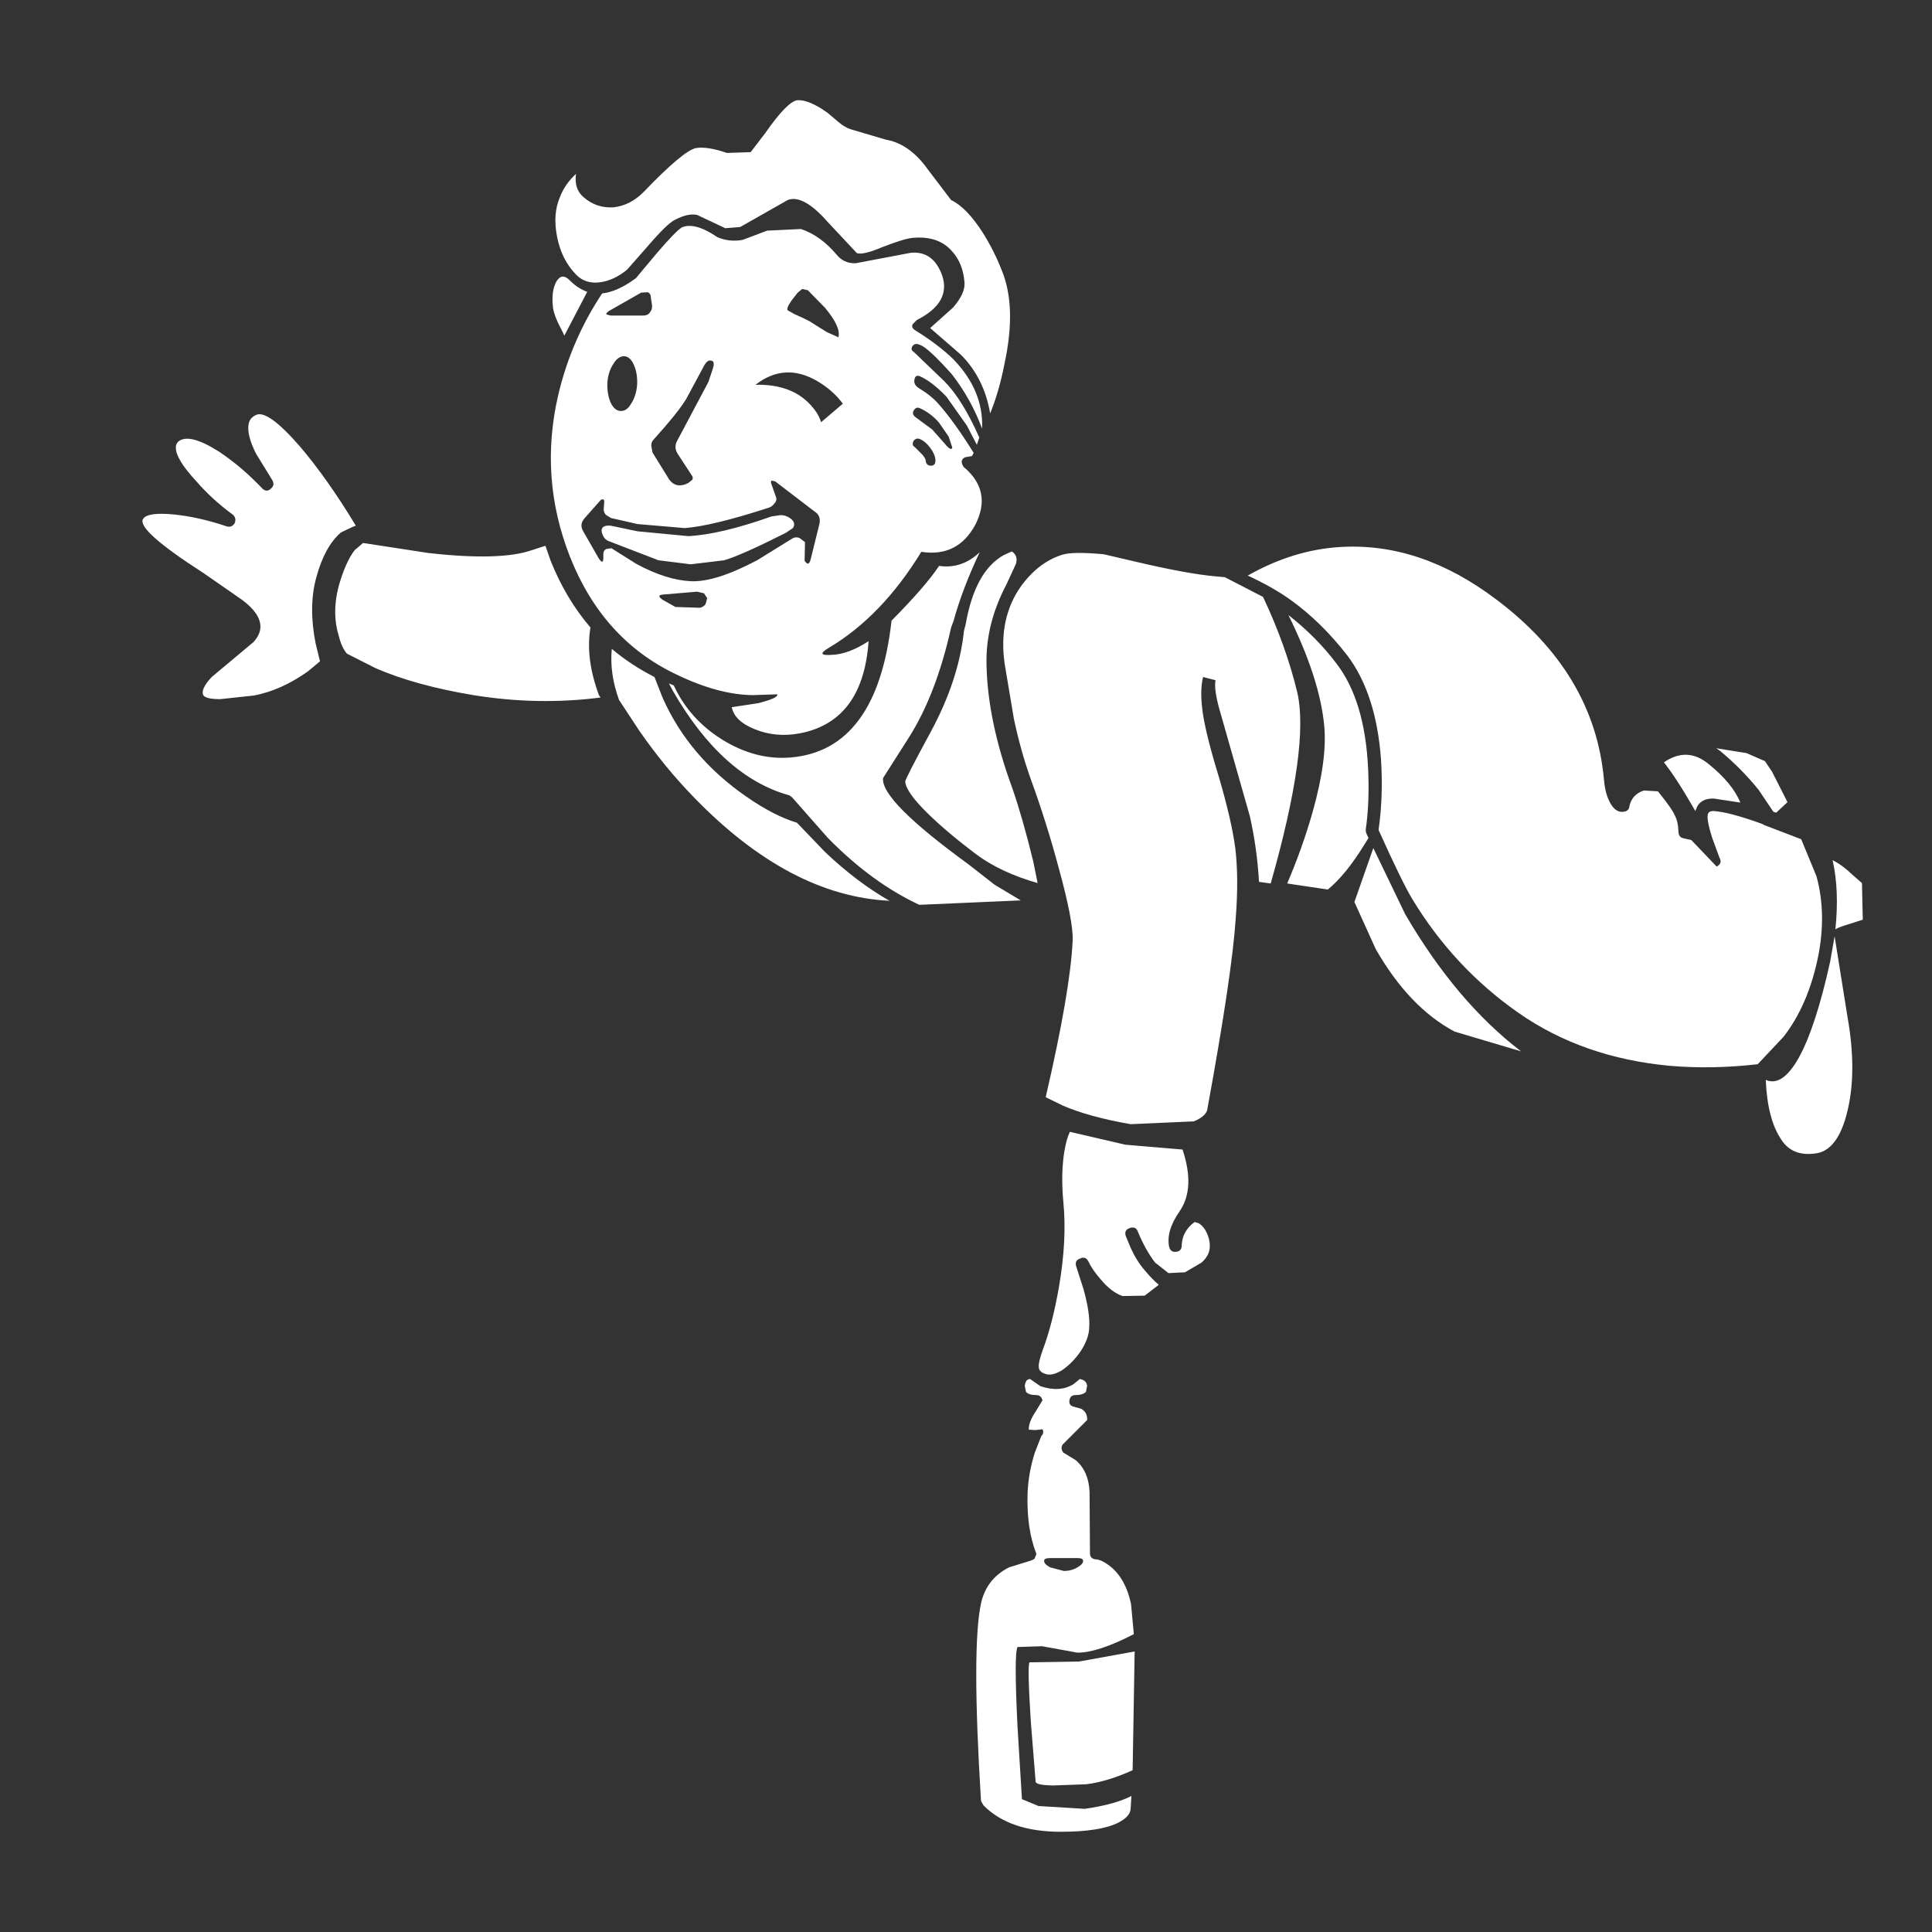 <?xml version="1.0" encoding="utf-8"?><svg id="Agility" image-rendering="auto" baseProfile="basic" version="1.1" x="0px" y="0px" width="240" height="240" xmlns="http://www.w3.org/2000/svg" xmlns:xlink="http://www.w3.org/1999/xlink"><rect width="100%" height="100%" fill="#333333" stroke="none"/><g id="Scene-1f2r1" overflow="visible"><path fill="#FFF" stroke="none" d="M140.95,205.15 L134.05,206.4 127.9,206.5 Q127.6,206.75 128.05,213.85 L128.65,221.35 Q128.75,221.75 130.75,221.8 L134.9,221.65 Q137.5,221.35 140.7,219.9 L140.95,205.15 M127.95,171.3 L127.75,171.35 Q127.4,171.45 127.3,172.15 L127.45,172.9 Q127.8,173.3 128.7,173.3 129.35,173.3 129.5,173.95 L128.65,175.35 Q127.75,176.7 127.8,177.6 L128.6,177.65 129.5,177.55 Q129.75,178 129.35,178.4 L128.55,180.45 Q127.75,182.95 127.65,185.5 127.5,189.85 128.75,193.05 L128.5,193.65 128.1,193.85 125.35,194.7 Q122.5,196.15 121.85,199.25 120.7,204.7 121.85,223.5 L121.85,223.6 121.9,223.8 122.2,224.3 Q125.45,227.55 131.75,227.55 136.7,227.55 138.95,226.4 140.4,225.65 140.45,224.7 L140.55,223.1 Q138.55,224.15 134.75,224.7 L129,224.35 126.95,223.5 126.4,214.5 Q125.95,205.4 126.4,204.6 L129.45,204.5 133.85,205.3 Q136.4,205.3 140.85,203 L140.5,199.25 Q139.85,196.15 137.95,194.6 136.8,193.7 136.05,193.7 135.4,193.6 135.4,192.95 L135.35,185.35 Q135.25,182.8 133.65,181.4 L132.1,180.45 Q131.7,179.95 132,179.45 L135.05,176.4 Q135.1,175.45 134.3,175 L133.4,174.75 Q132.75,174.6 132.85,173.95 132.95,173.3 133.6,173.3 134.5,173.3 134.9,172.9 L135.05,172.15 Q134.95,171.5 134.3,171.35 L134.15,171.3 133.35,171.95 Q131.65,173 129.25,172.2 L127.95,171.3 M130.45,194.7 Q129.7,194.3 129.7,193.9 129.7,193.55 130.45,193.55 L133.85,193.55 Q134.55,193.55 134.55,193.9 134.55,194.3 133.85,194.7 133.1,195.15 132.15,195.15 L130.45,194.7 M132.9,140.6 Q132.5,141.45 132.25,142.85 131.75,145.7 132.1,149.4 132.55,154.05 131.55,159.85 130.75,164.45 129.55,167.65 128.95,169.3 129.05,169.9 129.1,170.4 129.8,170.65 130.65,171 131.95,170.2 133.25,169.3 134.25,167.85 135.25,166.3 135.3,165 135.45,163.2 134.6,160.15 L133.7,157.35 Q133.45,156.6 134.15,156.35 134.85,156 135.2,156.7 135.7,157.75 136.75,158.95 138.1,160.55 139.45,161 L142.2,160.95 143.95,159.6 Q143.2,159 142.2,157.8 141.2,156.65 140.45,155 L139.85,153.55 Q139.6,152.8 140.35,152.55 141.1,152.3 141.35,153 142.3,155.3 143.5,156.85 L145.15,158.15 147.2,158.05 149.25,156.85 Q150.6,155.7 150.2,154 149.85,152.55 148.9,151.95 L148.4,151.8 Q146.85,152.95 146.8,154.7 146.8,155.4 146.15,155.5 145.45,155.6 145.25,154.95 144.8,152.95 146.55,150.45 148.5,147.6 146.9,142.8 L139.8,142.2 132.9,140.6 M67.75,67.8 L66.05,68.35 Q62.15,69.7 53.25,68.7 L45.1,67.45 44.05,68.35 Q42.9,69.85 42.05,72.9 41.2,76.2 42.1,79.05 42.45,80.45 43.1,81.2 L46.65,83 Q51.6,85.15 58.8,86.35 66.8,87.65 74.6,86.65 L74.4,86.35 Q72.7,81.75 73.35,77.95 70.3,74.4 68.4,69.65 L67.75,67.8 M33.8,59.6 Q34.2,60.25 33.65,60.7 33.15,61.2 32.6,60.7 30.05,58 27.2,56.1 23.5,53.75 22.15,54.85 21.8,55.2 21.85,55.65 21.85,57.05 24.4,59.8 26.4,62.1 28.95,63.95 29.4,64.4 29.15,65 28.8,65.55 28.2,65.4 24.65,64.2 21.5,63.9 18.25,63.6 17.75,64.5 17.05,65.9 25.3,71.2 L30.05,74.5 Q32.35,76.2 32.35,77.85 32.35,78.8 31.5,79.75 L26.3,84.1 Q24.9,85.6 25.25,86.35 25.55,86.85 27.35,86.85 L31.55,86.4 Q34.95,85.75 38.25,83.4 L39.75,82.15 39.2,79.9 Q38.3,75.3 39.3,71.7 40.35,67.85 42.35,66.15 43.75,65.45 44.2,65.3 40.7,59.5 37.25,55.45 33.25,50.85 31.8,51.55 31.05,51.9 30.9,52.6 30.6,53.95 31.8,56.35 L33.8,59.6 M70.8,34.85 Q69.8,33.8 69.1,35 68.45,36.2 68.7,38.25 68.85,39.3 69.9,41.25 L70.1,41.7 72.95,36.25 Q71.8,35.85 70.8,34.85 M156.9,74.15 L152.15,71.7 151.05,71.6 Q147.5,71.3 140.75,69.7 L137.1,68.85 Q133.3,68.5 132,68.9 129.05,69.8 126.85,72.8 124,76.8 124.8,82.45 L125.95,89.3 Q126.8,93.3 128.05,96.8 130,102.15 131.5,107.75 133.35,114.45 133.25,116.85 132.95,123.15 129.9,136.3 L132.05,137.35 Q135.3,138.75 140.45,139.65 L148.3,139.3 Q149.65,138.75 149.95,137.95 153.05,121.05 153.5,114.15 153.9,109.1 153.45,105.35 153,101.95 151.45,96.65 149.9,91.6 149.45,88.8 149,85.9 149.45,84.1 L151,84.5 Q150.75,85.7 151.65,88.7 L155.25,101.35 Q156.15,105.3 156.4,109.55 L157.85,109.75 Q162.7,92.7 161.15,86 159.75,80.2 156.9,74.15 M119.95,77.6 L119.75,78.35 Q119.1,84.5 115.6,90.95 112.4,96.85 112.45,97.1 112.55,98.4 115.25,101.05 117.65,103.4 121.3,106.15 124.35,108.4 128.9,109.7 L128.35,107 Q127.05,101.65 125.75,97.9 122.7,89.6 122.55,82.65 122.4,77.6 125,72.65 L126.2,70.05 Q126.5,69.05 125.7,68.5 L124.7,68.95 Q121.1,70.95 119.95,77.6 M92.7,98.95 Q85.55,94 82.3,86.65 L81.3,84.1 Q78.35,82.6 76,80.6 75.7,83.65 76.9,86.95 L79.4,90.75 Q82.55,95.3 86.25,99.1 98.1,111.3 110.5,111.9 106.45,109.6 102.45,105.8 L99,102.2 Q96.15,101.35 92.7,98.95 M83.7,85.15 L83.1,84.9 83.6,85.85 Q89.75,96.5 98.05,98.8 L98.4,99.05 102.85,104.1 Q108.3,109.65 114.2,112.4 L126.8,111.85 123.55,109.9 120.35,107.4 Q109.35,99.4 109.7,96.65 L112.85,91.7 Q116.3,86.3 118.15,77.95 L118.45,77.15 Q119.55,73.15 121.7,68.6 119.5,70.7 116.65,70.3 115.05,72.75 110.75,77.1 108.95,93.2 98.2,94.1 93.9,94.45 89.75,91.9 85.65,89.35 83.7,85.15 M95.3,28.65 L92.25,29.8 Q90.55,30.1 89.1,29.45 86.3,27.55 84.7,28.25 83.95,28.7 81.55,31.5 L79,34.55 Q76.7,36.25 74.8,36.45 70.95,42.25 69.35,49.05 66.95,59.35 70.8,69.15 74.85,79.4 83.95,83.75 89.2,86.3 93.5,86.35 L96.55,86.25 Q96.75,86.7 94.2,87.35 L90.9,87.85 Q91.25,89.6 93.8,90.6 96.4,91.65 99.35,91.1 107.2,89.6 107.9,79.65 105.35,81.3 103.3,81.35 101.2,81.5 103,80.45 109.55,76.55 114.45,68.55 118.95,69.25 121.15,65.2 123.3,61 119.7,58 119.15,57.15 119.9,56.8 L120.75,56.65 120.95,56.25 Q118.55,52.4 116.6,50.2 115.75,49.2 114.2,48.25 113.45,47.8 113.6,47.15 113.7,46.5 114.3,46.75 115.75,47.4 117.55,49.25 L120.1,52.85 121.35,55.25 121.65,54.35 Q119.55,49.6 117.3,47.35 L113.55,43.75 Q113.05,43.45 113.35,43 113.65,42.55 114.3,42.85 115.3,43.2 118.25,46.5 120.65,49.6 122,53.25 122.2,48.5 118.4,44.6 116.6,42.85 113.8,41.1 113.1,40.7 113.4,40.25 L113.9,39.75 Q118.15,37.6 117.05,34.25 115.95,31.15 113.15,31.4 L106.3,32.7 Q104.8,32.75 103.9,31.6 101.9,29.25 99.5,28.45 L95.3,28.65 M99.1,36.35 L99.65,35.9 100.35,36.05 102.5,38.25 Q104.5,40.65 104.15,41.9 L102.7,41.25 100.55,39.9 Q99.8,39.5 98.75,39.05 L97.85,38.55 Q97.65,38.3 98.35,37.3 L99.1,36.35 M88.55,45.8 L88,47.45 84.15,54.7 Q83.65,55.55 84.2,56.4 L85.9,59 Q86.15,59.3 86,59.6 L85.5,60 Q84.05,60.75 83.15,59.6 L81.05,56.2 80.9,55.35 Q80.9,54.9 81.2,54.6 84.3,51.15 85.25,49.55 L87.4,45.55 Q87.85,44.65 88.35,44.8 88.85,44.85 88.55,45.8 M93.85,47.8 Q97.45,45 101.45,47.3 103.45,48.45 104.7,50.15 L102,52.45 Q101.65,51.25 100.45,50.05 98.1,47.7 93.85,47.8 M116.65,52.5 L117.85,54.25 118.3,55.6 Q118.15,56.1 117.35,55.1 L115.8,53.35 113.9,51.95 Q113.2,51.5 113.5,51 113.8,50.5 114.25,50.7 115.6,51.3 116.65,52.5 M113.65,55.55 Q113.2,55.3 113.5,54.75 113.85,54.35 114.3,54.55 114.9,54.8 115.5,55.55 116.15,56.4 116.2,57.1 116.25,57.85 115.65,57.85 115.1,57.85 115,57.3 115,56.85 114.3,56.2 L113.65,55.55 M96.4,61.75 L95.85,60.2 Q95.7,59.85 95.85,59.7 L96.3,59.8 101.2,63.55 Q102,64.05 101.8,65.05 L100.7,69.5 Q100.45,70.45 99.95,69.65 L100,67.35 99.35,66.85 Q98.9,66.65 98.5,66.85 L94.05,69.6 Q88.85,72.35 85.8,72.2 82.75,72.05 79.05,70.05 L75.95,68.1 75.3,68.2 Q74.95,68.4 74.95,68.8 L74.95,69.3 Q74.95,70.2 74.4,69.4 L72.45,66 Q71.95,65.15 72.6,64.4 L74.5,62.25 Q74.75,61.95 74.95,62.05 75.1,62.1 75.05,62.5 L75,63.2 Q74.95,63.55 75.25,63.95 L75.9,64.35 79.2,65.1 85.05,65.6 Q88.45,65.35 95.4,63.1 95.85,63 96.2,62.55 96.55,62.15 96.4,61.75 M82.45,73.85 L86.6,73.5 87.45,73.7 87.85,74.3 87.65,75.05 Q87.4,75.4 86.95,75.5 L83.9,75.4 82.3,74.5 Q81.45,73.9 82.45,73.85 M80.45,36.3 Q80.85,36.45 80.85,36.95 L81,37.95 Q81.05,38.45 80.7,38.85 80.45,39.2 79.9,39.2 L75.85,39.2 75.3,39.05 Q75.3,38.85 75.7,38.6 L79.65,36.35 80.45,36.3 M77.55,44.25 Q78.3,44.3 78.75,45.35 79.2,46.35 79.15,47.75 79.05,49.15 78.4,50.15 77.85,51.1 77.1,51.05 76.35,51.05 75.85,50 75.4,48.95 75.45,47.55 75.55,46.15 76.2,45.2 76.75,44.25 77.55,44.25 M85.8,70.1 L89.95,69.6 Q92.05,69 97.6,66.2 L98.5,65.6 Q98.9,64.95 98.25,64.45 97.6,63.95 96.9,64 L95.85,64.15 Q89.5,66.4 85.5,66.6 L79.2,66 75.85,65.3 Q74.6,65.2 74.75,66.1 75,67.05 75.7,67.25 L81.8,69.6 85.8,70.1 M124.45,33.6 Q123.5,31.15 122.05,28.85 120.05,25.75 118.15,24.85 L115.3,21.1 Q113,17.85 110.05,17.35 L105.65,16.05 Q104.9,15.8 104.15,15.15 L102.85,14.05 Q100.5,12.35 99.05,12.45 97.8,12.6 95.05,16.55 L93.25,18.9 90.3,19 Q87.85,18.15 86.4,18.4 84.75,18.85 80,23.8 78.35,25.5 76.25,25.75 74.1,25.9 72.5,24.5 71.3,23.5 71.55,21.6 70.15,22.9 69.55,24.5 68.65,26.6 69.2,29.4 69.75,32.25 71.55,34.1 72.75,35.35 74.65,35.05 76.3,34.8 77.9,33.5 L80.45,30.6 Q82.85,27.8 83.85,27.3 85.5,26.45 86.6,26.7 L90.1,28.35 91.95,28.2 97.85,24.85 Q99.75,24.1 102.8,27.55 L106.45,31.45 Q107.25,31.7 109.6,30.7 112.3,29.65 113.35,29.55 116.6,29.25 118.3,31.25 119.6,32.7 119.8,34.95 120,36.35 118.4,38.2 L115.55,40.75 119.35,44.05 Q122.25,46.95 123,51.35 124.1,48.7 124.8,45.1 126.3,38.1 124.45,33.6 M170.6,105.35 L168.25,112.05 170.9,117.9 Q175.05,125.15 180.7,128.15 L188.95,130.6 Q180.9,124.45 174.55,113.55 L170.6,105.35 M227.9,116.3 L227.35,119.45 Q225.55,127.6 223.45,131.4 221.4,135.05 219.35,134.15 219.55,139.05 221.3,141.6 222.65,143.65 225.4,143.3 228.3,143.05 229.5,138 230.7,133.05 229.5,126.3 L227.9,116.3 M231.3,109.7 L230.1,108.65 Q228.85,107.45 227.65,106.85 228.5,110.55 228,115.45 228.25,115.25 229.2,114.95 L231.4,114.25 231.3,109.7 M212.3,94.95 Q209.6,92.7 206.7,94.7 208.35,96.8 210.6,100.75 L210.85,100.15 Q211.45,99.15 212.9,99.2 L216.2,99.7 Q215.2,97.3 212.3,94.95 M220.15,95.9 L219.25,94.55 216.95,93.55 213.2,92.95 213.7,93.3 Q216.3,95.45 218.45,98.1 L220.3,100.85 220.65,100.95 222.05,99.65 220.15,95.9 M169.95,95.45 Q169.55,87 166,82.4 163.55,79.15 160.05,76.4 163.95,84.3 164.5,90.15 164.9,94.35 163.05,100.9 161.8,105.3 159.9,109.75 L164.95,110.5 Q167.2,108.65 169.5,104.9 L170,104.1 169.7,103.45 169.65,103.1 Q170.15,99.7 169.95,95.45 M185.85,74.45 Q176.45,67.35 166.5,67.95 160.65,68.3 155,71.5 158.25,73 160.5,74.65 164.2,77.35 167.35,81.4 170.95,86.15 171.55,94.3 171.85,98.9 171.25,103.1 174.2,109.65 175.45,111.7 180.6,120.2 188.6,125.8 196.6,131.4 207.45,132.4 212.7,132.85 218.35,132.2 L221.55,128.8 Q224.55,124.95 225.8,119.1 226.95,113.6 225.65,108.85 L223.75,104.25 219.05,102.45 219.1,102.45 218.9,102.35 Q214.75,100.85 212.85,100.75 212.3,100.75 212.2,101.05 211.9,101.55 212.7,104.1 L213.6,106.55 Q214,107.25 213.25,107.65 L210.1,104.35 209.2,104.15 Q208.5,104.05 208.5,103.25 208.45,102.05 208.1,101.4 207.75,100.5 205.95,98.3 L204.2,98.2 Q202.7,98.7 202.4,100.2 202.35,100.8 201.55,100.85 200.6,100.9 199.95,99.6 199.4,98.55 199.25,96.85 198.05,83.6 185.85,74.45Z"/></g></svg>